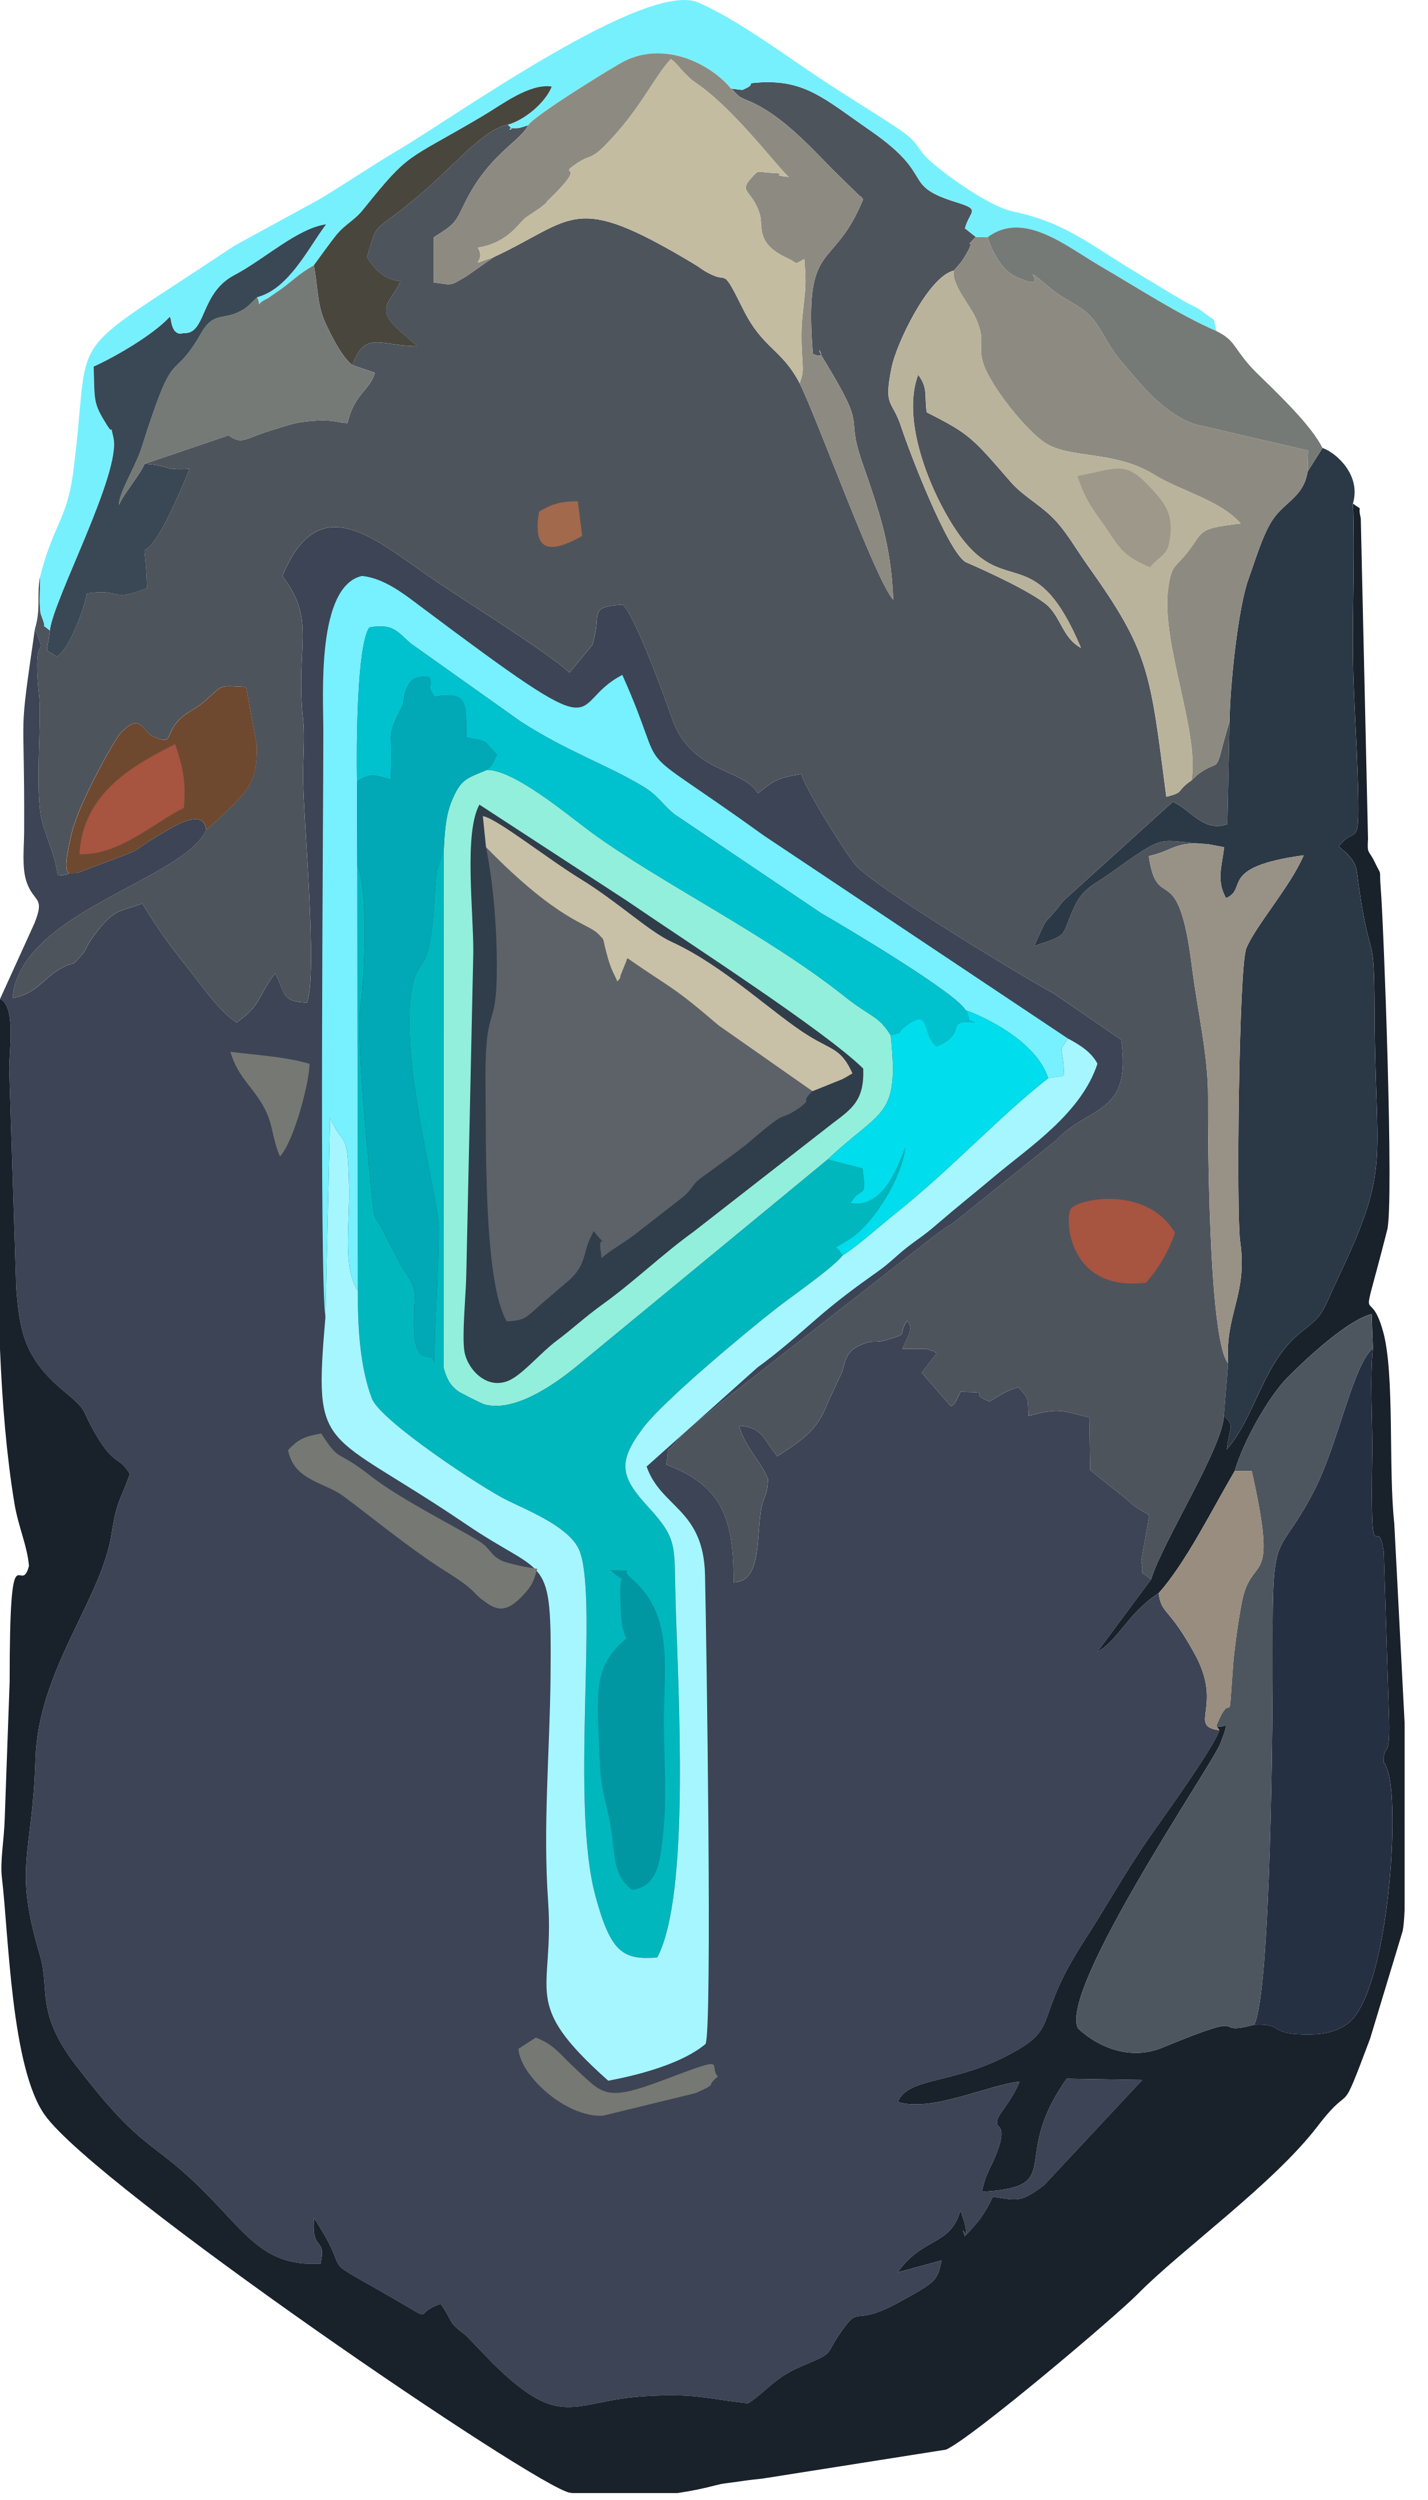 <svg width="40" height="70" viewBox="0 0 40 70" fill="none" xmlns="http://www.w3.org/2000/svg">
<path fill-rule="evenodd" clip-rule="evenodd" d="M5.779 23.237C5.748 23.208 5.803 22.603 4.768 23.199C3.253 24.07 4.524 23.555 2.172 24.44C1.525 24.273 2.33 24.483 1.622 24.513C1.533 23.913 1.323 23.532 1.18 23.003C0.962 22.196 1.173 20.182 1.098 19.509C0.873 17.486 1.383 18.603 0.977 17.616C0.505 20.882 0.694 19.539 0.676 23.296C0.673 23.749 0.607 24.314 0.75 24.711C0.959 25.292 1.27 25.092 0.96 25.863L0 27.973C0.456 28.169 0.251 29.48 0.257 29.92L0.456 36.096C0.554 37.23 0.654 38.016 1.788 38.953C2.507 39.548 2.243 39.419 2.695 40.186C3.213 41.066 3.348 40.769 3.637 41.278C3.369 42.026 3.273 41.997 3.123 42.954C2.838 44.789 1.073 46.756 0.993 49.254C0.903 52.064 0.362 52.197 1.126 54.776C1.393 55.678 0.994 56.357 2.113 57.814C3.858 60.086 4.138 59.895 5.314 60.978C6.843 62.386 7.244 63.48 8.979 63.384C9.153 62.593 8.72 63.107 8.796 62.104C10.05 64.024 8.564 62.919 11.434 64.602C12.085 64.985 11.625 64.752 12.344 64.509C12.724 65.047 12.498 64.977 13.049 65.39L13.792 66.161C15.762 68.105 16.021 67.208 18.112 67.09C19.504 67.012 19.734 67.16 20.957 67.295C21.481 66.947 21.694 66.584 22.407 66.277C23.493 65.811 23.015 66.028 23.639 65.181C24.097 64.56 23.923 65.153 25.193 64.457C26.25 63.878 26.249 63.864 26.378 63.292L25.147 63.627C25.846 62.629 26.613 62.9 26.898 61.908C26.922 61.941 26.936 61.993 26.945 62.02L27.015 62.23C27.183 62.958 26.853 62.118 27.024 62.617C27.383 62.244 27.569 62.021 27.811 61.508C28.504 61.619 28.585 61.679 29.241 61.191L31.997 58.24L29.881 58.202C28.245 60.498 29.909 61.223 27.503 61.371C27.641 60.759 27.769 60.711 27.958 60.179C28.162 59.607 27.973 59.56 27.955 59.521C27.951 59.512 27.929 59.488 27.926 59.46C27.902 59.215 28.285 58.954 28.559 58.289C27.724 58.364 26.063 59.164 25.148 58.85C25.464 58.112 26.819 58.4 28.536 57.381C29.647 56.721 28.989 56.475 30.376 54.334C30.993 53.383 31.567 52.34 32.261 51.353C32.514 50.994 34.038 48.877 34.155 48.447C33.25 48.325 34.279 47.8 33.472 46.324C32.72 44.95 32.538 45.222 32.456 44.609C31.624 45.136 31.319 45.934 30.736 46.254L32.245 44.223C31.828 43.885 32.075 44.224 31.966 43.716L32.193 42.434C32.084 42.35 31.867 42.235 31.818 42.197C31.669 42.087 31.747 42.146 31.593 42.008L30.538 41.164L30.514 39.688C29.677 39.485 29.66 39.424 28.809 39.646C28.786 39.08 28.816 39.19 28.529 38.841C28.153 38.949 27.996 39.083 27.717 39.242C27.042 38.986 27.898 38.993 26.906 38.972L26.79 39.21C26.674 39.383 26.784 39.266 26.636 39.38L25.819 38.434L26.234 37.898C26.11 37.829 26.303 37.882 25.955 37.772L25.278 37.767L25.479 37.319C25.517 37.051 25.517 37.179 25.409 36.979C25.125 37.422 25.492 37.316 24.86 37.511C24.449 37.638 24.497 37.484 24.08 37.672C23.693 37.846 23.674 38.12 23.594 38.402L23.178 39.297C22.9 40.027 22.533 40.285 21.768 40.777L21.584 40.523C21.346 40.181 21.248 39.954 20.701 39.92C20.882 40.543 21.315 40.922 21.515 41.413C21.487 41.956 21.395 41.836 21.319 42.276C21.18 43.082 21.336 44.283 20.552 44.309C20.545 42.707 20.322 41.721 18.91 41.111L18.659 41.007C18.791 40.314 18.545 40.868 18.956 40.353C19.292 39.933 19.798 39.626 20.184 39.28L26.187 34.594C26.219 34.57 26.41 34.427 26.419 34.422C26.673 34.25 26.471 34.395 26.669 34.27L29.591 31.92C30.5 30.946 31.72 31.229 31.404 29.113L29.522 27.819C28.696 27.379 24.505 24.844 23.967 24.221C23.683 23.893 22.572 22.116 22.444 21.673C21.736 21.793 21.68 21.862 21.227 22.214C20.802 21.487 19.347 21.674 18.808 20.076C18.574 19.382 17.73 17.125 17.436 16.93C16.431 17.01 16.882 17.145 16.593 18.057L15.954 18.834C15.269 18.209 12.944 16.783 12.006 16.132C10.409 15.024 8.919 13.697 7.91 16.129C8.884 17.397 8.26 18.062 8.495 20.199C8.542 20.633 8.482 21.323 8.489 21.808C8.504 23.019 8.902 27.261 8.599 28.072C7.866 28.056 7.994 27.783 7.707 27.252C7.174 27.972 7.327 28.129 6.625 28.632C6.084 28.26 5.633 27.567 5.204 27.032C4.671 26.365 4.428 26.012 3.985 25.301C3.404 25.512 3.268 25.453 2.871 25.895C2.771 26.007 2.623 26.2 2.52 26.36C2.376 26.582 2.444 26.567 2.26 26.775C1.967 27.105 2.127 26.899 1.764 27.084C1.233 27.353 1.051 27.824 0.351 27.945C0.552 25.53 5.119 24.66 5.779 23.237Z" fill="#3C4455"/>
<path fill-rule="evenodd" clip-rule="evenodd" d="M20.479 2.481C20.706 2.69 20.624 2.682 20.96 2.822C21.806 3.171 22.569 3.965 23.305 4.729L24.09 5.497C24.105 5.471 24.15 5.553 24.178 5.582C23.331 7.648 22.508 6.646 22.769 9.909C23.294 10.146 22.698 9.447 23.091 10.091C24.346 12.146 23.652 11.498 24.144 12.924C24.608 14.273 24.96 15.215 25.021 16.795C24.517 16.231 22.935 11.825 22.399 10.731C21.885 9.754 21.373 9.777 20.818 8.662C20.223 7.467 20.401 7.916 19.935 7.691C19.634 7.546 19.738 7.568 19.354 7.34C16.036 5.364 16.119 6.13 13.826 7.202L13.075 7.729C12.603 8.003 12.716 7.989 12.147 7.908L12.147 6.648C12.712 6.284 12.735 6.277 12.996 5.731C13.669 4.325 14.565 3.975 14.796 3.505C14.603 3.565 14.548 3.592 14.445 3.589C14.057 3.575 14.501 3.739 14.225 3.492C13.495 3.624 12.6 4.792 11.549 5.626C11.289 5.831 11.309 5.831 11.025 6.042C10.442 6.475 10.525 6.386 10.278 7.205C10.533 7.592 10.75 7.814 11.217 7.878C10.953 8.482 10.431 8.623 11.268 9.328L11.594 9.61C11.608 9.585 11.651 9.663 11.673 9.695C10.68 9.693 10.209 9.235 9.872 10.223L10.502 10.437C10.371 10.921 9.917 11.029 9.735 11.845C9.461 11.845 9.369 11.736 8.778 11.783C8.233 11.826 8.139 11.891 7.727 12.01C6.82 12.273 6.807 12.473 6.401 12.19L4.056 12.986C4.747 13.032 4.576 13.174 5.309 13.129C3.754 16.938 4.04 14.194 4.119 16.465C3.051 16.891 3.457 16.462 2.433 16.615C2.363 17.038 1.938 18.182 1.587 18.385C1.213 18.105 1.306 18.42 1.397 17.656C1.071 17.373 1.342 17.729 1.192 17.329C1.108 17.104 1.14 17.183 1.118 16.948C1.106 16.809 1.128 16.309 1.128 16.128C1.014 16.646 1.158 17.011 0.976 17.616C1.382 18.603 0.872 17.486 1.097 19.509C1.172 20.181 0.961 22.196 1.179 23.003C1.322 23.532 1.532 23.912 1.621 24.512C2.329 24.482 1.524 24.272 2.171 24.44C1.847 24.508 1.739 24.479 2.005 23.334C2.197 22.508 3.21 20.683 3.405 20.491C3.963 19.941 3.962 20.48 4.306 20.629C4.861 20.87 4.621 20.567 4.994 20.176C5.241 19.918 5.433 19.898 5.77 19.6C6.248 19.178 6.095 19.187 6.892 19.236L7.19 20.861C7.206 21.931 7.004 22.141 5.778 23.236C5.118 24.66 0.551 25.53 0.35 27.944C1.05 27.823 1.232 27.352 1.763 27.083C2.126 26.899 1.966 27.105 2.259 26.775C2.443 26.567 2.375 26.581 2.519 26.359C2.622 26.199 2.77 26.006 2.87 25.895C3.267 25.452 3.403 25.511 3.984 25.301C4.427 26.011 4.67 26.364 5.203 27.031C5.632 27.567 6.083 28.259 6.624 28.632C7.326 28.128 7.173 27.972 7.706 27.252C7.992 27.782 7.865 28.056 8.598 28.071C8.901 27.261 8.503 23.019 8.488 21.807C8.481 21.323 8.541 20.632 8.494 20.199C8.259 18.062 8.883 17.397 7.909 16.128C8.918 13.696 10.408 15.024 12.005 16.131C12.943 16.782 15.268 18.208 15.954 18.834L16.592 18.056C16.881 17.144 16.43 17.009 17.435 16.93C17.729 17.125 18.573 19.381 18.807 20.076C19.346 21.674 20.801 21.486 21.226 22.214C21.68 21.862 21.735 21.793 22.443 21.673C22.571 22.116 23.682 23.893 23.966 24.221C24.504 24.844 28.695 27.379 29.521 27.818L31.403 29.113C31.719 31.229 30.5 30.946 29.59 31.919L26.668 34.269C26.47 34.394 26.672 34.249 26.418 34.421C26.409 34.427 26.218 34.57 26.186 34.593L20.183 39.28C19.797 39.625 19.291 39.932 18.955 40.353C18.544 40.868 18.79 40.314 18.658 41.007L18.909 41.111C20.32 41.72 20.544 42.707 20.55 44.308C21.335 44.283 21.179 43.081 21.318 42.276C21.394 41.836 21.486 41.955 21.514 41.412C21.314 40.921 20.881 40.542 20.7 39.919C21.247 39.954 21.345 40.18 21.583 40.522L21.767 40.776C22.532 40.285 22.899 40.027 23.177 39.297L23.593 38.402C23.673 38.119 23.692 37.845 24.079 37.671C24.496 37.484 24.448 37.637 24.859 37.51C25.491 37.315 25.124 37.421 25.407 36.978C25.516 37.178 25.517 37.05 25.477 37.318L25.277 37.766L25.954 37.771C26.302 37.881 26.109 37.829 26.233 37.897L25.818 38.433L26.635 39.379C26.783 39.266 26.673 39.383 26.788 39.209L26.905 38.971C27.897 38.992 27.041 38.986 27.716 39.242C27.995 39.083 28.152 38.948 28.528 38.841C28.815 39.189 28.785 39.079 28.808 39.645C29.659 39.424 29.676 39.485 30.513 39.688L30.537 41.164L31.592 42.008C31.745 42.146 31.668 42.086 31.817 42.197C31.866 42.234 32.083 42.35 32.192 42.433L31.965 43.715C32.074 44.224 31.827 43.885 32.244 44.223C32.566 43.164 34.264 40.514 34.283 39.631L34.402 38.175C33.836 37.498 33.835 31.464 33.839 30.73C33.846 29.56 33.544 28.325 33.389 27.079C32.998 23.927 32.422 25.64 32.179 23.971C32.889 23.81 32.909 23.542 33.843 23.637C32.346 23.545 32.736 23.285 31.069 24.471C30.617 24.792 30.342 24.862 30.091 25.4C29.7 26.241 29.984 26.151 28.969 26.486C29.395 25.555 29.18 25.981 29.662 25.384C29.686 25.354 29.75 25.264 29.774 25.233L32.854 22.447C33.384 22.699 33.714 23.304 34.38 23.078L34.442 20.186L34.256 20.843C34.053 21.673 34.114 21.255 33.542 21.693L33.375 21.851C32.907 22.172 33.214 22.17 32.67 22.311C32.211 18.798 32.213 18.281 30.458 15.821C30.135 15.367 29.855 14.86 29.487 14.495C29.11 14.12 28.64 13.874 28.317 13.502C27.239 12.263 27.178 12.16 25.959 11.546C25.888 11.07 26.002 10.872 25.719 10.493C25.169 11.94 26.303 14.309 27.034 15.19C28.245 16.649 29.046 15.216 30.279 18.141C29.743 17.858 29.719 17.23 29.259 16.886C28.61 16.402 27.051 15.74 27.042 15.735C26.523 15.4 25.461 12.621 25.249 11.969C24.989 11.168 24.739 11.43 24.979 10.27C25.11 9.632 25.998 7.744 26.719 7.576C26.882 7.383 26.927 7.36 27.081 7.087C27.369 6.58 26.932 7.055 27.332 6.634L27.029 6.394C27.164 5.894 27.495 5.882 26.796 5.666C25.2 5.173 26.258 4.955 24.376 3.655C23.11 2.78 22.557 2.227 21.266 2.309C20.83 2.337 21.209 2.34 20.856 2.49C20.842 2.496 20.806 2.516 20.792 2.519L20.479 2.481Z" fill="#4E545C"/>
<path fill-rule="evenodd" clip-rule="evenodd" d="M34.284 39.631C34.264 40.514 32.567 43.164 32.245 44.222L30.736 46.254C31.319 45.934 31.624 45.135 32.456 44.608C33.228 43.736 33.936 42.292 34.586 41.186C34.839 40.33 35.541 39.095 36.08 38.554C36.517 38.114 37.725 36.967 38.421 36.793L38.457 37.756C38.361 38.685 38.453 39.778 38.438 40.736C38.382 44.352 38.572 42.239 38.76 43.442L38.903 47.905C38.963 49.38 38.763 48.785 38.765 49.251C38.766 49.55 38.743 49.127 38.893 49.659C39.21 50.784 38.864 55.9 37.722 56.682C37.383 56.914 36.99 56.981 36.505 56.966C35.523 56.937 35.962 56.654 35.132 56.692C33.811 57.051 35.264 56.218 32.562 57.333C31.7 57.689 30.808 57.363 30.196 56.797C29.642 55.719 33.965 49.393 34.18 48.829C34.495 48.006 34.268 48.46 34.073 48.322L34.155 48.446C34.038 48.876 32.514 50.993 32.261 51.352C31.567 52.339 30.993 53.382 30.376 54.333C28.989 56.474 29.647 56.72 28.536 57.38C26.819 58.399 25.464 58.112 25.148 58.85C26.063 59.163 27.724 58.363 28.559 58.288C28.285 58.953 27.902 59.214 27.926 59.459C27.929 59.487 27.951 59.512 27.955 59.52C27.973 59.559 28.162 59.606 27.958 60.178C27.769 60.711 27.641 60.758 27.503 61.371C29.909 61.222 28.245 60.497 29.881 58.202L31.997 58.239L29.241 61.19C28.585 61.678 28.504 61.618 27.811 61.508C27.569 62.021 27.383 62.243 27.024 62.616C26.853 62.117 27.183 62.958 27.015 62.229L26.945 62.019C26.936 61.992 26.922 61.94 26.898 61.908C26.613 62.899 25.846 62.629 25.147 63.626L26.378 63.291C26.249 63.863 26.25 63.877 25.193 64.457C23.923 65.153 24.097 64.559 23.639 65.181C23.015 66.028 23.493 65.81 22.407 66.276C21.694 66.583 21.481 66.946 20.957 67.294C19.734 67.159 19.504 67.011 18.112 67.09C16.021 67.207 15.762 68.104 13.792 66.16L13.049 65.389C12.498 64.976 12.724 65.047 12.344 64.508C11.625 64.751 12.085 64.984 11.434 64.601C8.564 62.918 10.05 64.023 8.796 62.104C8.72 63.106 9.153 62.593 8.979 63.383C7.244 63.479 6.843 62.385 5.314 60.977C4.138 59.894 3.858 60.086 2.113 57.813C0.994 56.356 1.393 55.678 1.126 54.775C0.362 52.196 0.903 52.063 0.993 49.253C1.073 46.755 2.838 44.788 3.123 42.953C3.273 41.996 3.369 42.026 3.637 41.277C3.348 40.769 3.213 41.065 2.695 40.185C2.243 39.419 2.507 39.547 1.788 38.952C0.654 38.015 0.554 37.229 0.456 36.095L0.257 29.919C0.251 29.479 0.456 28.168 0 27.972V37.782C0.063 39.296 0.184 40.758 0.403 42.09C0.513 42.756 0.764 43.276 0.811 43.846C0.572 44.77 0.27 42.638 0.27 47.091L0.134 50.875C0.117 51.535 -0.003 52.109 0.053 52.573C0.244 54.163 0.31 57.893 1.255 59.221C2.685 61.23 15.067 69.669 15.964 69.796L16.034 69.806H18.973C19.35 69.751 19.712 69.677 20.06 69.585C20.252 69.534 20.324 69.536 20.523 69.507C20.851 69.459 20.953 69.444 21.363 69.4L26.501 68.589C27.248 68.249 31.258 64.854 31.874 64.228C33.089 62.993 35.677 61.147 36.911 59.53C37.942 58.181 37.47 59.499 38.38 57.077L39.291 54.067C39.315 53.952 39.333 53.745 39.345 53.475V48.244L39.055 42.649C38.887 41.146 39.072 38.462 38.742 37.282C38.335 35.82 38.056 37.589 38.858 34.435C39.05 33.677 38.757 25.845 38.678 24.908C38.623 24.236 38.732 24.607 38.502 24.128C38.336 23.784 38.292 23.933 38.32 23.488L38.117 14.512C38.01 14.074 38.222 14.352 37.898 14.1C37.961 15.805 37.854 17.395 37.915 19.103C37.945 19.956 38.003 20.839 38.029 21.672C38.101 23.952 38.009 23.04 37.499 23.7L37.675 23.852C37.698 23.874 37.733 23.902 37.756 23.928C38.017 24.221 37.991 24.303 38.052 24.743C38.392 27.164 38.494 25.869 38.503 28.297C38.52 32.575 38.969 32.638 37.527 35.685C36.997 36.805 37.114 36.774 36.458 37.289C35.366 38.147 35.201 39.609 34.362 40.586C34.461 39.843 34.584 39.97 34.284 39.631Z" fill="#19212B"/>
<path fill-rule="evenodd" clip-rule="evenodd" d="M12.427 23.842L12.424 38.287C12.505 38.592 12.596 38.782 12.848 38.967C12.86 38.977 13.48 39.302 13.579 39.328C14.549 39.58 15.85 38.512 16.313 38.126L23.185 32.465C24.706 31.025 25.197 31.325 24.95 28.985C24.591 28.42 24.401 28.491 23.659 27.901C21.483 26.168 18.421 24.676 16.521 23.273C15.854 22.78 14.41 21.562 13.643 21.556C13.066 21.796 12.903 21.812 12.649 22.437C12.476 22.861 12.454 23.341 12.427 23.842Z" fill="#92EFDB"/>
<path fill-rule="evenodd" clip-rule="evenodd" d="M24.18 29.92C23.096 28.856 19.328 26.432 17.554 25.218L13.429 22.53C12.991 23.32 13.266 25.526 13.258 26.674L13.06 35.739C13.049 36.262 12.932 37.451 13.013 37.863C13.114 38.381 13.698 38.978 14.341 38.611C14.715 38.398 15.174 37.851 15.595 37.538C16.051 37.197 16.377 36.883 16.876 36.524C17.768 35.883 18.542 35.126 19.435 34.482L23.31 31.463C23.851 31.052 24.216 30.824 24.18 29.92Z" fill="#303D4B"/>
<path fill-rule="evenodd" clip-rule="evenodd" d="M10.008 24.241L10.024 36.138C10.013 37.15 10.086 38.297 10.416 39.16C10.655 39.784 13.514 41.677 14.235 42.024C14.908 42.348 16.02 42.805 16.248 43.464C16.748 44.907 15.973 50.488 16.68 53.095C17.108 54.677 17.449 54.885 18.408 54.811C19.341 53.077 18.994 47.322 18.921 44.792C18.877 43.273 18.999 43.111 18.152 42.189C17.377 41.345 17.287 40.941 18.026 39.967C18.591 39.224 20.846 37.339 21.739 36.641C22.172 36.303 23.327 35.507 23.606 35.149C23.55 35.083 23.505 34.989 23.414 34.928C23.522 34.856 23.747 34.729 23.824 34.676C24.503 34.215 25.261 32.962 25.358 32.127C25.087 32.827 24.714 33.812 23.819 33.696C24.142 33.143 24.29 33.65 24.158 32.717L23.185 32.465L16.313 38.125C15.85 38.512 14.549 39.579 13.579 39.327C13.48 39.302 12.86 38.976 12.848 38.967C12.596 38.781 12.505 38.591 12.424 38.286L12.427 23.842C12.403 23.883 12.384 23.932 12.371 23.971L12.242 24.368C12.235 24.398 12.187 24.871 12.185 24.919C12.053 27.485 11.746 26.648 11.545 27.643C11.156 29.564 12.291 33.566 12.291 34.374C12.291 35.663 12.17 36.91 12.17 38.206C12.164 37.694 11.573 38.483 11.596 36.982C11.61 36.057 11.738 36.211 11.235 35.43L10.639 34.287C10.625 34.263 10.599 34.233 10.585 34.209C10.461 33.984 10.586 34.284 10.492 34.038C10.433 33.881 9.949 28.944 10.091 28.196C10.198 27.626 10.344 24.901 10.008 24.241Z" fill="#00B7BD"/>
<path fill-rule="evenodd" clip-rule="evenodd" d="M36.627 13.208C36.515 13.922 35.985 14.042 35.64 14.568C35.364 14.99 35.159 15.698 34.975 16.204C34.673 17.03 34.451 19.253 34.442 20.186L34.38 23.079C33.714 23.305 33.383 22.699 32.854 22.448L29.774 25.234C29.749 25.264 29.686 25.354 29.662 25.384C29.18 25.982 29.394 25.555 28.969 26.486C29.984 26.152 29.7 26.241 30.091 25.4C30.342 24.862 30.617 24.793 31.069 24.471C32.736 23.286 32.346 23.545 33.843 23.637L34.291 23.722C34.221 24.29 34.072 24.647 34.341 25.145C34.973 24.894 34.093 24.278 36.519 23.947C36.154 24.811 35.167 25.925 34.911 26.553C34.701 27.072 34.626 33.994 34.74 34.773C34.955 36.246 34.308 36.79 34.402 38.175L34.282 39.631C34.583 39.971 34.46 39.844 34.361 40.586C35.2 39.61 35.364 38.147 36.456 37.29C37.112 36.775 36.996 36.806 37.526 35.686C38.968 32.639 38.519 32.576 38.502 28.298C38.492 25.87 38.391 27.164 38.051 24.743C37.989 24.304 38.016 24.221 37.754 23.928C37.731 23.903 37.697 23.875 37.674 23.852L37.498 23.701C38.008 23.041 38.1 23.953 38.028 21.673C38.001 20.84 37.944 19.957 37.914 19.104C37.853 17.396 37.96 15.805 37.896 14.101C38.133 13.324 37.455 12.691 37.046 12.543L36.627 13.208Z" fill="#2B3846"/>
<path fill-rule="evenodd" clip-rule="evenodd" d="M29.36 30.189C27.969 31.28 26.679 32.702 25.121 33.946C24.638 34.331 24.078 34.846 23.607 35.149C23.327 35.507 22.172 36.302 21.739 36.641C20.846 37.339 18.591 39.223 18.026 39.967C17.287 40.941 17.378 41.345 18.152 42.189C19 43.111 18.878 43.272 18.922 44.792C18.995 47.322 19.342 53.076 18.409 54.811C17.45 54.885 17.108 54.676 16.68 53.094C15.973 50.488 16.749 44.907 16.248 43.463C16.02 42.804 14.909 42.348 14.236 42.024C13.515 41.677 10.655 39.784 10.417 39.16C10.086 38.297 10.014 37.149 10.024 36.138C9.588 35.492 9.796 34.269 9.778 33.296C9.745 31.562 9.641 32.181 9.246 31.303L9.115 36.884C8.783 40.785 9.023 39.943 13.07 42.689C15.329 44.222 15.456 43.43 15.421 46.955C15.401 49.057 15.205 51.133 15.353 53.232C15.537 55.856 14.544 56.039 17.037 58.26C17.943 58.091 19.131 57.767 19.762 57.231C19.957 56.889 19.79 46.019 19.749 44.11C19.71 42.244 18.519 42.227 18.112 41.063L21.215 38.291C21.78 37.882 22.323 37.405 22.847 36.948C23.449 36.423 23.974 36.037 24.602 35.592C24.926 35.362 25.128 35.143 25.417 34.919C25.783 34.636 25.841 34.628 26.255 34.271C26.822 33.783 27.284 33.419 27.879 32.919C28.828 32.121 30.286 31.175 30.741 29.784C30.58 29.48 30.304 29.287 29.917 29.08C29.598 29.549 29.785 29.205 29.808 30.122L29.36 30.189Z" fill="#A6F6FF"/>
<path fill-rule="evenodd" clip-rule="evenodd" d="M22.757 30.554L20.134 28.717C18.775 27.554 18.854 27.724 17.576 26.831C17.557 26.857 17.547 26.902 17.539 26.92L17.427 27.197C17.313 27.467 17.44 27.295 17.294 27.484C17.183 27.241 17.122 27.164 17.026 26.828C16.84 26.182 16.972 26.378 16.756 26.152C16.457 25.841 15.677 25.834 13.613 23.724C13.81 24.678 13.917 25.928 13.917 27.081C13.918 28.987 13.567 27.967 13.6 30.461C13.621 32.024 13.545 35.904 14.195 36.999C14.699 36.966 14.711 36.917 15.13 36.541L15.863 35.912C15.886 35.893 15.919 35.869 15.941 35.849C16.364 35.474 16.358 35.122 16.473 34.808C16.488 34.769 16.505 34.73 16.519 34.695L16.629 34.471C17.149 35.121 16.705 34.397 16.834 35.084C16.837 35.1 16.842 35.146 16.844 35.158C16.846 35.17 16.84 35.208 16.852 35.228C17.081 35.021 17.231 34.952 17.537 34.741C17.764 34.584 17.549 34.736 17.696 34.63C17.926 34.463 17.749 34.587 17.925 34.455L19.142 33.508C19.457 33.232 19.353 33.168 19.748 32.902L20.456 32.387C20.479 32.369 20.512 32.346 20.535 32.329L20.921 32.036C20.951 32.011 21.033 31.935 21.063 31.91C22.154 30.983 21.753 31.443 22.354 31.045C22.378 31.029 22.412 31.007 22.434 30.989C22.765 30.726 22.389 30.913 22.757 30.554Z" fill="#5D6268"/>
<path fill-rule="evenodd" clip-rule="evenodd" d="M35.131 56.693C35.961 56.655 35.522 56.938 36.504 56.967C36.99 56.981 37.382 56.915 37.721 56.682C38.863 55.901 39.209 50.785 38.892 49.659C38.742 49.127 38.765 49.55 38.764 49.252C38.762 48.786 38.962 49.381 38.903 47.906L38.76 43.442C38.571 42.24 38.381 44.353 38.437 40.737C38.452 39.779 38.361 38.686 38.456 37.756C37.894 38.225 37.493 40.408 36.819 41.723C35.786 43.737 35.631 42.64 35.648 46.145C35.656 47.901 35.6 55.791 35.131 56.693Z" fill="#253043"/>
<path fill-rule="evenodd" clip-rule="evenodd" d="M34.585 41.188L35.063 41.191C35.789 44.434 35.142 43.532 34.832 44.663C34.731 45.033 34.576 46.161 34.546 46.549C34.38 48.756 34.558 47.111 34.072 48.323C34.267 48.462 34.494 48.007 34.179 48.831C33.964 49.394 29.641 55.721 30.195 56.799C30.808 57.364 31.699 57.691 32.562 57.334C35.263 56.219 33.811 57.052 35.131 56.694C35.601 55.791 35.657 47.902 35.648 46.146C35.631 42.64 35.786 43.737 36.819 41.724C37.494 40.408 37.894 38.225 38.456 37.757L38.42 36.794C37.725 36.969 36.517 38.116 36.079 38.555C35.54 39.096 34.838 40.331 34.585 41.188Z" fill="#4D565F"/>
<path fill-rule="evenodd" clip-rule="evenodd" d="M9.115 36.886L9.246 31.304C9.641 32.183 9.745 31.563 9.778 33.297C9.796 34.27 9.588 35.494 10.024 36.139L10.008 24.243L10.001 21.885C9.983 20.942 9.991 18.08 10.345 17.57C11.022 17.442 11.146 17.71 11.504 18.016L14.591 20.207C15.939 21.072 16.978 21.398 18.024 22.029C18.442 22.281 18.55 22.524 18.887 22.796L23.005 25.572C23.806 26.031 26.811 27.83 27.043 28.283C27.914 28.603 29.08 29.3 29.36 30.19L29.808 30.124C29.785 29.206 29.598 29.55 29.917 29.081L21.402 23.4C17.366 20.492 18.858 22.077 17.432 18.898C15.79 19.739 17.311 21.128 11.753 16.959C11.311 16.628 10.761 16.191 10.141 16.126C8.859 16.415 9.057 19.487 9.057 20.456C9.058 22.807 8.941 35.626 9.115 36.886Z" fill="#77F0FF"/>
<path fill-rule="evenodd" clip-rule="evenodd" d="M26.719 7.577C26.629 7.902 27.172 8.579 27.293 8.826C27.659 9.578 27.358 9.633 27.55 10.197C27.775 10.857 28.77 12.076 29.28 12.404C29.978 12.853 31.225 12.609 32.319 13.285C33.079 13.754 34.165 13.997 34.752 14.657C33.398 14.812 33.769 14.894 33.142 15.609C32.886 15.9 32.818 15.864 32.73 16.417C32.487 17.945 33.604 20.455 33.375 21.852L33.543 21.694C34.114 21.256 34.053 21.674 34.256 20.844L34.442 20.186C34.451 19.253 34.673 17.03 34.975 16.204C35.159 15.698 35.364 14.99 35.641 14.568C35.985 14.042 36.515 13.923 36.627 13.209L36.644 12.617L33.463 11.876C32.559 11.574 31.846 10.627 31.357 10.055C31.041 9.685 30.848 9.176 30.538 8.846C30.259 8.549 29.79 8.379 29.417 8.066C28.283 7.114 29.66 8.304 28.435 7.736C28.055 7.56 27.784 7.024 27.662 6.643L27.332 6.635C26.932 7.055 27.369 6.581 27.081 7.088C26.928 7.361 26.882 7.384 26.719 7.577Z" fill="#8D8B81"/>
<path fill-rule="evenodd" clip-rule="evenodd" d="M1.128 16.129C1.129 16.31 1.106 16.809 1.119 16.948C1.141 17.183 1.109 17.104 1.193 17.33C1.343 17.73 1.072 17.373 1.398 17.656C1.484 16.799 3.409 13.228 3.176 12.248C3.058 11.751 3.21 12.247 3 11.908C2.611 11.281 2.653 11.262 2.624 10.263C3.235 9.989 4.299 9.37 4.755 8.871C4.772 8.899 4.779 8.919 4.785 8.962C4.855 9.455 5.122 9.327 5.134 9.328C5.792 9.374 5.586 8.217 6.562 7.705C7.415 7.257 8.32 6.397 9.135 6.28C8.613 6.977 8.097 8.081 7.203 8.321C7.351 8.648 7.105 8.526 7.5 8.354C7.502 8.353 7.876 8.095 7.898 8.079C8.188 7.864 8.393 7.653 8.79 7.43C8.942 7.224 9.225 6.827 9.404 6.603C9.668 6.272 9.912 6.192 10.175 5.865C11.497 4.223 11.335 4.541 13.489 3.269C14.079 2.92 14.823 2.335 15.455 2.424C15.283 2.868 14.707 3.356 14.226 3.492C14.501 3.739 14.058 3.575 14.446 3.589C14.549 3.593 14.604 3.565 14.797 3.506C14.954 3.236 17.231 1.839 17.494 1.708C18.629 1.144 19.903 1.783 20.479 2.481L20.793 2.52C20.807 2.516 20.843 2.496 20.856 2.49C21.209 2.34 20.831 2.337 21.267 2.309C22.558 2.227 23.111 2.781 24.377 3.655C26.259 4.955 25.201 5.173 26.797 5.666C27.496 5.882 27.164 5.895 27.03 6.394L27.333 6.634L27.663 6.642C28.674 5.882 29.863 6.893 30.844 7.464C31.873 8.062 33.007 8.805 34.072 9.27C33.963 8.807 34.091 9.045 33.732 8.76C33.519 8.589 33.35 8.541 33.133 8.414C32.743 8.186 32.384 7.962 31.951 7.703C30.442 6.803 29.887 6.246 28.336 5.91C27.726 5.779 26.51 4.918 26.073 4.523C25.618 4.111 25.795 4.022 25.125 3.578C24.362 3.073 23.679 2.668 22.903 2.149C21.933 1.5 20.613 0.528 19.562 0.071C18.102 -0.564 12.765 3.249 11.179 4.187C10.381 4.659 9.704 5.125 8.93 5.589L6.569 6.878C1.541 10.23 2.614 9.02 2.039 13.301C1.877 14.505 1.484 14.726 1.128 16.129Z" fill="#77F0FE"/>
<path fill-rule="evenodd" clip-rule="evenodd" d="M33.378 21.851C33.607 20.454 32.49 17.945 32.733 16.416C32.821 15.863 32.889 15.9 33.145 15.609C33.772 14.894 33.401 14.812 34.755 14.657C34.168 13.997 33.082 13.754 32.321 13.284C31.228 12.609 29.981 12.853 29.283 12.404C28.773 12.076 27.778 10.857 27.553 10.197C27.36 9.633 27.662 9.578 27.296 8.826C27.175 8.578 26.632 7.902 26.722 7.577C26.001 7.744 25.113 9.633 24.981 10.27C24.742 11.43 24.991 11.169 25.252 11.969C25.464 12.621 26.526 15.4 27.045 15.735C27.054 15.741 28.613 16.402 29.261 16.887C29.722 17.23 29.746 17.858 30.281 18.142C29.049 15.216 28.248 16.65 27.037 15.19C26.306 14.31 25.171 11.94 25.722 10.493C26.005 10.872 25.891 11.07 25.962 11.546C27.181 12.161 27.242 12.263 28.319 13.503C28.643 13.875 29.113 14.12 29.49 14.496C29.858 14.861 30.138 15.367 30.461 15.821C32.216 18.281 32.214 18.799 32.673 22.311C33.217 22.171 32.91 22.172 33.378 21.851Z" fill="#BAB39C"/>
<path fill-rule="evenodd" clip-rule="evenodd" d="M10 21.885C10.416 21.599 10.578 21.744 10.941 21.823C11.036 20.236 10.763 20.819 11.296 19.711L11.321 19.509C11.465 18.849 11.815 18.961 12.032 18.958C12.157 19.345 11.889 19.049 12.168 19.509C13.097 19.354 13.063 19.644 13.062 20.647C13.689 20.781 13.493 20.67 13.919 21.132L13.792 21.395C13.778 21.414 13.736 21.459 13.722 21.477C13.708 21.495 13.668 21.529 13.642 21.556C14.409 21.562 15.852 22.781 16.52 23.273C18.42 24.677 21.482 26.169 23.658 27.901C24.399 28.491 24.589 28.421 24.948 28.985C25.358 28.883 25.088 28.942 25.312 28.775C25.326 28.764 25.355 28.735 25.369 28.724C26.093 28.186 25.804 28.971 26.229 29.304C27.159 28.904 26.388 28.554 27.313 28.629C26.988 28.527 27.229 28.538 27.041 28.283C26.81 27.831 23.804 26.031 23.003 25.572L18.885 22.796C18.549 22.524 18.44 22.281 18.022 22.029C16.976 21.398 15.937 21.072 14.589 20.207L11.502 18.016C11.144 17.71 11.021 17.442 10.344 17.57C9.99 18.08 9.981 20.942 10 21.885Z" fill="#00C2CF"/>
<path fill-rule="evenodd" clip-rule="evenodd" d="M10.002 21.885L10.009 24.243C10.345 24.903 10.2 27.628 10.091 28.197C9.95 28.945 10.434 33.883 10.493 34.039C10.587 34.286 10.462 33.986 10.586 34.21C10.6 34.235 10.626 34.265 10.64 34.288L11.236 35.432C11.739 36.213 11.611 36.059 11.597 36.984C11.574 38.485 12.165 37.695 12.171 38.207C12.171 36.912 12.292 35.664 12.292 34.376C12.292 33.568 11.157 29.565 11.546 27.644C11.747 26.65 12.054 27.486 12.186 24.92C12.188 24.872 12.236 24.399 12.243 24.369L12.372 23.973C12.385 23.934 12.404 23.885 12.428 23.843C12.455 23.343 12.477 22.862 12.65 22.438C12.904 21.813 13.067 21.797 13.644 21.557C13.67 21.53 13.71 21.495 13.725 21.477C13.738 21.46 13.78 21.415 13.794 21.395L13.921 21.133C13.495 20.671 13.691 20.781 13.065 20.647C13.066 19.645 13.099 19.355 12.17 19.51C11.892 19.05 12.16 19.346 12.035 18.958C11.818 18.962 11.467 18.85 11.323 19.51L11.298 19.711C10.766 20.819 11.039 20.236 10.944 21.824C10.58 21.744 10.418 21.6 10.002 21.885Z" fill="#00A9B5"/>
<path fill-rule="evenodd" clip-rule="evenodd" d="M14.796 3.507C14.565 3.976 13.669 4.327 12.995 5.733C12.734 6.278 12.712 6.285 12.147 6.649L12.146 7.909C12.716 7.99 12.602 8.004 13.075 7.731L13.825 7.204C12.987 7.474 13.653 7.361 13.385 6.936C14.214 6.798 14.501 6.288 14.714 6.103L15.121 5.828C15.144 5.81 15.176 5.786 15.198 5.768C15.522 5.501 15.146 5.812 15.402 5.564C16.525 4.474 15.566 4.979 16.145 4.584C16.553 4.305 16.529 4.501 16.979 4.041C17.934 3.067 18.331 2.139 18.793 1.653C18.999 1.819 19.015 1.884 19.199 2.069C19.419 2.29 19.413 2.257 19.651 2.434C20.7 3.215 21.87 4.797 22.099 4.953C21.459 4.893 22.201 4.867 21.601 4.839C21.196 4.82 21.276 4.729 21.039 4.989C20.669 5.393 21.086 5.318 21.289 6.021C21.377 6.327 21.157 6.818 22.041 7.222C22.375 7.374 22.207 7.425 22.531 7.256C22.587 7.997 22.566 8.012 22.481 8.815C22.396 9.608 22.509 10.151 22.481 10.427C22.477 10.463 22.467 10.504 22.462 10.535L22.399 10.732C22.935 11.826 24.516 16.232 25.021 16.797C24.96 15.216 24.608 14.274 24.143 12.925C23.652 11.499 24.345 12.148 23.091 10.092C22.698 9.449 23.294 10.148 22.768 9.91C22.508 6.647 23.33 7.649 24.178 5.583C24.149 5.554 24.104 5.472 24.089 5.498L23.305 4.73C22.569 3.966 21.806 3.173 20.96 2.823C20.623 2.683 20.706 2.691 20.478 2.482C19.902 1.784 18.628 1.145 17.493 1.709C17.23 1.84 14.953 3.237 14.796 3.507Z" fill="#8D8B81"/>
<path fill-rule="evenodd" clip-rule="evenodd" d="M13.825 7.202C16.119 6.13 16.036 5.364 19.354 7.34C19.738 7.568 19.634 7.546 19.935 7.691C20.401 7.915 20.222 7.467 20.818 8.662C21.373 9.777 21.884 9.754 22.399 10.73L22.462 10.533C22.467 10.502 22.477 10.461 22.481 10.425C22.509 10.15 22.396 9.607 22.481 8.814C22.566 8.01 22.587 7.996 22.531 7.254C22.207 7.424 22.375 7.373 22.041 7.22C21.157 6.816 21.377 6.325 21.289 6.019C21.086 5.316 20.669 5.392 21.039 4.987C21.276 4.728 21.196 4.818 21.601 4.837C22.201 4.866 21.459 4.891 22.099 4.951C21.871 4.795 20.7 3.214 19.651 2.433C19.414 2.256 19.419 2.288 19.199 2.067C19.015 1.882 19 1.817 18.793 1.651C18.331 2.137 17.934 3.066 16.979 4.04C16.529 4.499 16.553 4.303 16.145 4.582C15.566 4.977 16.526 4.473 15.402 5.562C15.146 5.811 15.523 5.499 15.199 5.766C15.176 5.785 15.145 5.809 15.121 5.826L14.714 6.101C14.501 6.286 14.214 6.796 13.385 6.935C13.653 7.359 12.988 7.472 13.825 7.202Z" fill="#C4BCA1"/>
<path fill-rule="evenodd" clip-rule="evenodd" d="M7.202 8.321L6.948 8.568C6.924 8.586 6.891 8.616 6.864 8.633C6.278 9.022 6.013 8.666 5.629 9.336C4.786 10.806 4.924 9.494 3.965 12.533C3.799 13.062 3.321 13.805 3.33 14.142C3.446 13.853 3.909 13.31 4.056 12.987L6.401 12.191C6.807 12.474 6.82 12.273 7.727 12.011C8.14 11.892 8.233 11.827 8.778 11.784C9.369 11.736 9.461 11.845 9.735 11.845C9.917 11.03 10.371 10.921 10.502 10.438L9.872 10.223C9.575 10.005 9.265 9.372 9.108 9.03C8.874 8.521 8.902 7.99 8.79 7.43C8.392 7.653 8.188 7.865 7.897 8.079C7.876 8.095 7.502 8.354 7.499 8.355C7.104 8.527 7.35 8.649 7.202 8.321ZM27.662 6.643C27.784 7.024 28.055 7.56 28.435 7.736C29.66 8.304 28.283 7.114 29.417 8.066C29.79 8.379 30.259 8.549 30.538 8.846C30.848 9.175 31.041 9.685 31.357 10.055C31.846 10.627 32.559 11.574 33.463 11.876L36.644 12.617L36.627 13.208L37.046 12.543C36.752 11.97 36.065 11.293 35.592 10.822C35.314 10.545 35.1 10.365 34.863 10.065C34.545 9.663 34.526 9.495 34.072 9.27C33.006 8.805 31.872 8.062 30.843 7.464C29.862 6.893 28.674 5.882 27.662 6.643Z" fill="#767A76"/>
<path fill-rule="evenodd" clip-rule="evenodd" d="M34.403 38.176C34.309 36.79 34.956 36.246 34.74 34.773C34.626 33.994 34.701 27.072 34.912 26.553C35.168 25.925 36.154 24.811 36.519 23.947C34.094 24.278 34.974 24.895 34.342 25.145C34.072 24.647 34.221 24.291 34.291 23.722L33.844 23.637C32.91 23.543 32.889 23.811 32.18 23.972C32.422 25.641 32.999 23.928 33.39 27.079C33.544 28.326 33.846 29.561 33.84 30.731C33.836 31.465 33.836 37.499 34.403 38.176Z" fill="#989185"/>
<path fill-rule="evenodd" clip-rule="evenodd" d="M1.398 17.657C1.307 18.421 1.213 18.105 1.588 18.386C1.939 18.183 2.364 17.038 2.433 16.616C3.457 16.462 3.051 16.892 4.12 16.466C4.041 14.195 3.755 16.939 5.309 13.13C4.576 13.175 4.747 13.032 4.056 12.987C3.91 13.31 3.447 13.854 3.331 14.142C3.321 13.805 3.799 13.063 3.966 12.533C4.924 9.494 4.787 10.806 5.629 9.337C6.013 8.666 6.278 9.022 6.864 8.634C6.891 8.616 6.924 8.586 6.948 8.569L7.203 8.322C8.096 8.082 8.613 6.977 9.135 6.28C8.32 6.398 7.415 7.257 6.562 7.705C5.586 8.218 5.792 9.375 5.134 9.329C5.122 9.328 4.855 9.456 4.785 8.963C4.779 8.919 4.772 8.899 4.755 8.872C4.299 9.37 3.235 9.989 2.624 10.264C2.653 11.262 2.611 11.282 3 11.909C3.21 12.247 3.058 11.751 3.176 12.248C3.409 13.229 1.484 16.799 1.398 17.657Z" fill="#394854"/>
<path fill-rule="evenodd" clip-rule="evenodd" d="M24.95 28.985C25.198 31.324 24.706 31.024 23.186 32.465L24.159 32.717C24.29 33.651 24.142 33.144 23.82 33.696C24.714 33.813 25.087 32.827 25.359 32.127C25.262 32.963 24.504 34.215 23.824 34.677C23.747 34.729 23.523 34.856 23.414 34.928C23.506 34.989 23.551 35.083 23.607 35.15C24.078 34.847 24.638 34.332 25.121 33.946C26.68 32.703 27.969 31.28 29.36 30.189C29.08 29.299 27.914 28.602 27.043 28.282C27.23 28.537 26.99 28.526 27.315 28.628C26.39 28.553 27.161 28.903 26.231 29.303C25.806 28.97 26.095 28.185 25.371 28.723C25.357 28.733 25.328 28.763 25.314 28.774C25.09 28.941 25.36 28.882 24.95 28.985Z" fill="#00DDEC"/>
<path fill-rule="evenodd" clip-rule="evenodd" d="M2.173 24.44C4.526 23.555 3.254 24.07 4.769 23.199C5.804 22.604 5.75 23.209 5.78 23.237C7.007 22.142 7.209 21.932 7.193 20.862L6.894 19.237C6.098 19.188 6.25 19.179 5.773 19.6C5.435 19.899 5.243 19.919 4.997 20.177C4.624 20.567 4.864 20.871 4.309 20.63C3.965 20.481 3.965 19.942 3.408 20.491C3.212 20.684 2.2 22.509 2.008 23.335C1.741 24.48 1.85 24.509 2.173 24.44Z" fill="#6E4930"/>
<path fill-rule="evenodd" clip-rule="evenodd" d="M13.614 23.723C15.678 25.834 16.459 25.841 16.757 26.152C16.974 26.378 16.841 26.182 17.027 26.827C17.124 27.164 17.184 27.241 17.295 27.484C17.442 27.294 17.314 27.467 17.429 27.197L17.541 26.92C17.548 26.901 17.558 26.857 17.577 26.831C18.856 27.724 18.776 27.554 20.135 28.717L22.758 30.554L23.587 30.221C23.618 30.205 23.656 30.183 23.684 30.169L23.879 30.055C23.566 29.363 23.318 29.409 22.667 29.011C21.664 28.396 20.299 27.053 18.814 26.372C18.172 26.078 17.325 25.264 16.257 24.608C15.296 24.017 13.907 22.909 13.525 22.851L13.614 23.723Z" fill="#C9C1A7"/>
<path fill-rule="evenodd" clip-rule="evenodd" d="M17.549 45.874C16.561 46.688 16.734 47.46 16.803 49.394C16.829 50.13 17.011 50.549 17.111 51.179C17.241 52.001 17.165 52.506 17.713 52.92C18.425 52.802 18.511 52.187 18.605 51.009C18.673 50.159 18.595 49.059 18.597 48.172C18.602 46.633 18.878 45.19 17.654 44.166C17.351 43.912 17.905 43.998 17.092 43.96C17.609 44.455 17.336 43.849 17.375 44.734C17.396 45.222 17.382 45.558 17.549 45.874Z" fill="#0096A2"/>
<path fill-rule="evenodd" clip-rule="evenodd" d="M8.791 7.429C8.904 7.989 8.876 8.519 9.109 9.028C9.266 9.371 9.577 10.004 9.873 10.222C10.211 9.234 10.681 9.692 11.674 9.694C11.652 9.662 11.61 9.584 11.595 9.609L11.27 9.327C10.432 8.622 10.954 8.481 11.218 7.877C10.752 7.813 10.534 7.591 10.279 7.204C10.526 6.385 10.443 6.474 11.026 6.041C11.31 5.831 11.29 5.831 11.55 5.625C12.602 4.791 13.496 3.623 14.226 3.491C14.707 3.355 15.283 2.867 15.455 2.423C14.823 2.334 14.08 2.919 13.49 3.267C11.335 4.539 11.498 4.222 10.176 5.864C9.913 6.191 9.668 6.271 9.404 6.602C9.225 6.826 8.943 7.222 8.791 7.429Z" fill="#49463E"/>
<path fill-rule="evenodd" clip-rule="evenodd" d="M32.457 44.609C32.539 45.221 32.721 44.949 33.472 46.323C34.28 47.8 33.25 48.325 34.156 48.446L34.074 48.322C34.559 47.11 34.381 48.755 34.548 46.547C34.577 46.16 34.732 45.032 34.834 44.662C35.143 43.531 35.79 44.432 35.065 41.19L34.586 41.187C33.937 42.292 33.229 43.736 32.457 44.609Z" fill="#988D7E"/>
<path fill-rule="evenodd" clip-rule="evenodd" d="M8.068 40.601C8.219 41.383 8.925 41.477 9.484 41.803C9.792 41.982 11.387 43.312 12.458 43.981C13.369 44.55 13.194 44.56 13.519 44.802C13.872 45.064 14.149 45.233 14.694 44.621C14.917 44.372 14.936 44.295 15.052 43.925C14.843 43.908 14.212 43.776 14.053 43.699C13.716 43.535 13.755 43.357 13.401 43.141C12.69 42.706 11.209 41.975 10.369 41.317C9.358 40.527 9.557 40.992 8.996 40.136C8.525 40.226 8.379 40.278 8.068 40.601Z" fill="#767873"/>
<path fill-rule="evenodd" clip-rule="evenodd" d="M32.104 35.914C32.415 35.565 32.75 35.032 32.911 34.517C32.111 33.154 30.113 33.578 29.984 33.866C29.82 34.233 29.98 36.181 32.104 35.914ZM2.225 23.918C3.336 23.953 4.276 23.06 5.151 22.619C5.219 21.841 5.111 21.472 4.909 20.834C3.762 21.412 2.319 22.185 2.225 23.918Z" fill="#A75441"/>
<path fill-rule="evenodd" clip-rule="evenodd" d="M14.521 57.366C14.571 58.121 15.849 59.289 16.887 59.241L19.491 58.606C20.171 58.296 19.721 58.459 20.11 58.143C19.812 57.821 20.502 57.514 18.602 58.234C16.951 58.859 16.902 58.648 16.092 57.897C15.678 57.513 15.526 57.25 15.007 57.051C14.91 57.12 14.524 57.363 14.521 57.366Z" fill="#767873"/>
<path fill-rule="evenodd" clip-rule="evenodd" d="M30.18 13.329C30.448 14.131 30.701 14.351 31.031 14.851C31.405 15.418 31.522 15.585 32.214 15.882C32.535 15.494 32.74 15.593 32.788 14.913C32.826 14.383 32.623 14.096 32.352 13.792C31.533 12.872 31.422 13.09 30.18 13.329Z" fill="#9D9889"/>
<path fill-rule="evenodd" clip-rule="evenodd" d="M7.841 32.381C8.241 31.952 8.667 30.295 8.671 29.787C8.003 29.588 7.228 29.548 6.453 29.45C6.632 30.058 6.948 30.32 7.253 30.771C7.684 31.412 7.575 31.755 7.841 32.381Z" fill="#767873"/>
<path fill-rule="evenodd" clip-rule="evenodd" d="M15.101 14.328C14.879 15.6 15.569 15.419 16.307 15.008L16.187 14.037C15.671 14.03 15.396 14.144 15.101 14.328Z" fill="#A2694D"/>
</svg>
